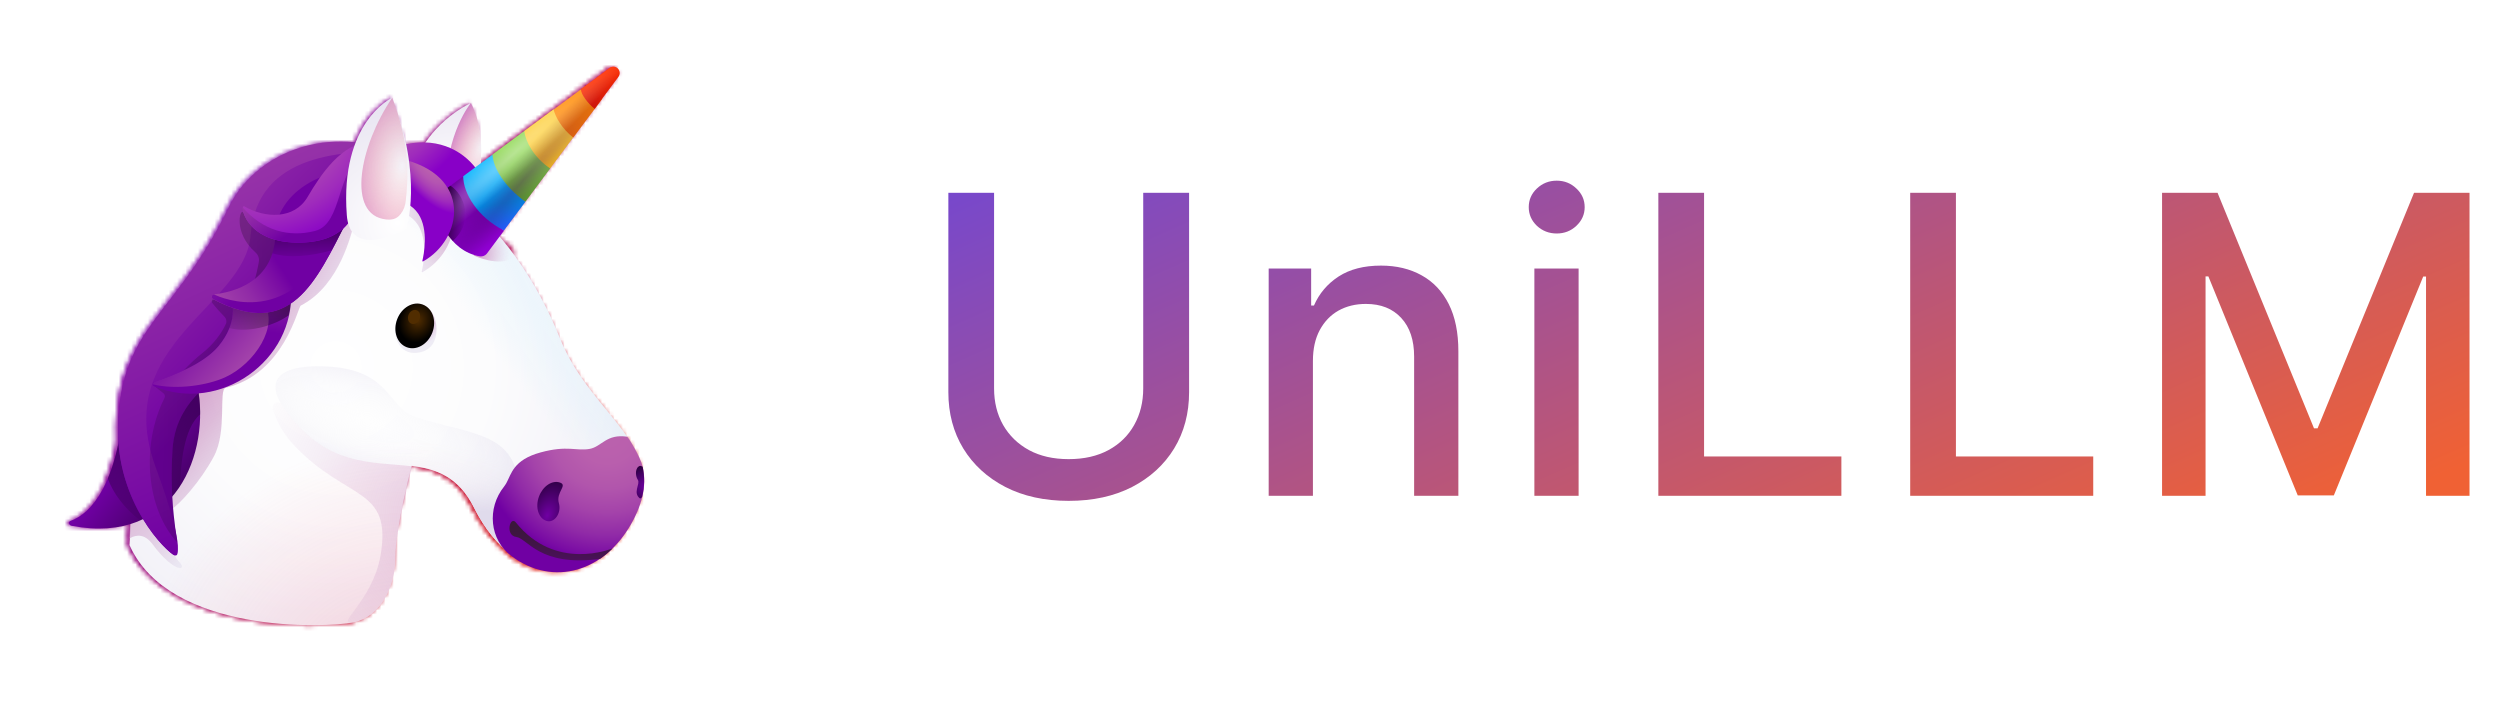 <svg width="600" height="169" viewBox="0 0 600 169" fill="none" xmlns="http://www.w3.org/2000/svg">
<path d="M274.373 46.273H285.382V94.106C285.382 99.197 284.186 103.706 281.795 107.636C279.404 111.543 276.042 114.62 271.71 116.869C267.377 119.095 262.299 120.207 256.475 120.207C250.675 120.207 245.609 119.095 241.277 116.869C236.944 114.62 233.582 111.543 231.191 107.636C228.8 103.706 227.605 99.197 227.605 94.106V46.273H238.578V93.219C238.578 96.51 239.3 99.433 240.744 101.99C242.212 104.547 244.283 106.559 246.958 108.027C249.634 109.471 252.806 110.193 256.475 110.193C260.169 110.193 263.353 109.471 266.028 108.027C268.727 106.559 270.787 104.547 272.207 101.99C273.651 99.433 274.373 96.51 274.373 93.219V46.273ZM315.101 86.614V119H304.483V64.454H314.675V73.332H315.349C316.604 70.444 318.569 68.124 321.244 66.372C323.943 64.62 327.34 63.744 331.436 63.744C335.153 63.744 338.408 64.526 341.202 66.088C343.995 67.627 346.161 69.923 347.7 72.977C349.239 76.031 350.008 79.807 350.008 84.305V119H339.391V85.584C339.391 81.63 338.361 78.541 336.301 76.315C334.241 74.066 331.412 72.942 327.814 72.942C325.352 72.942 323.162 73.474 321.244 74.54C319.35 75.605 317.847 77.168 316.734 79.227C315.645 81.263 315.101 83.725 315.101 86.614ZM368.249 119V64.454H378.866V119H368.249ZM373.611 56.038C371.764 56.038 370.178 55.423 368.852 54.192C367.55 52.937 366.899 51.446 366.899 49.717C366.899 47.965 367.55 46.474 368.852 45.243C370.178 43.988 371.764 43.361 373.611 43.361C375.457 43.361 377.032 43.988 378.334 45.243C379.659 46.474 380.322 47.965 380.322 49.717C380.322 51.446 379.659 52.937 378.334 54.192C377.032 55.423 375.457 56.038 373.611 56.038ZM398.003 119V46.273H408.976V109.554H441.931V119H398.003ZM458.448 119V46.273H469.421V109.554H502.376V119H458.448ZM518.894 46.273H532.211L555.364 102.807H556.216L579.37 46.273H592.686V119H582.246V66.372H581.571L560.122 118.893H551.458L530.009 66.337H529.334V119H518.894V46.273Z" fill="url(#paint0_linear_1_947)"/>
<g filter="url(#filter0_f_1_947)">
<mask id="mask0_1_947" style="mask-type:alpha" maskUnits="userSpaceOnUse" x="16" y="16" width="139" height="135">
<path d="M112.492 24.751C112.492 24.751 98.316 30.832 97.122 47.248C96.226 59.373 112.045 54.374 112.045 54.374C112.045 54.374 118.276 35.197 112.492 24.751Z" fill="url(#paint1_linear_1_947)"/>
<path d="M106.448 45.494C106.448 52.583 109.022 54.821 112.38 53.068C113.649 48.628 117.342 33.593 112.454 24.751C112.492 24.751 106.448 31.84 106.448 45.494Z" fill="url(#paint2_linear_1_947)"/>
<path d="M95.517 34.975C111.97 30.387 121.633 47.324 114.768 57.659C114.768 57.659 112.865 49.675 107.568 47.063C102.27 44.452 95.928 48.817 95.928 48.817L90.331 43.183L95.517 34.975Z" fill="url(#paint3_linear_1_947)"/>
<path d="M98.241 111.827C98.241 111.827 94.324 126.676 94.324 133.801C94.324 140.927 90.78 148.053 84.251 149.396C77.722 150.739 40.041 152.232 30.527 130.854L30.975 123.132L65.56 39.898C98.95 28.78 123.2 54.597 133.796 81.123C141.556 100.597 161.292 107.126 151.032 125.37C142.376 140.815 123.424 142.27 113.202 121.826C109.471 114.438 104.173 112.573 98.241 111.827Z" fill="url(#paint4_linear_1_947)"/>
<path opacity="0.75" d="M98.241 111.827C98.241 111.827 94.324 126.676 94.324 133.801C94.324 140.927 90.78 148.053 84.251 149.396C77.722 150.739 40.041 152.232 30.527 130.854L30.975 123.132L65.56 39.898C98.95 28.78 123.2 54.597 133.796 81.123C141.556 100.597 161.292 107.126 151.032 125.37C142.376 140.815 123.424 142.27 113.202 121.826C109.471 114.438 104.173 112.573 98.241 111.827Z" fill="url(#paint5_linear_1_947)"/>
<path opacity="0.75" d="M98.241 111.827C98.241 111.827 94.324 126.676 94.324 133.801C94.324 140.927 90.78 148.053 84.251 149.396C77.722 150.739 40.041 152.232 30.527 130.854L30.975 123.132L65.56 39.898C98.95 28.78 123.2 54.597 133.796 81.123C141.556 100.597 161.292 107.126 151.032 125.37C142.376 140.815 123.424 142.27 113.202 121.826C109.471 114.438 104.173 112.573 98.241 111.827Z" fill="url(#paint6_linear_1_947)"/>
<path d="M95.218 40.643C112.976 44.56 110.327 60.043 100.851 65.341C100.739 65.416 100.627 65.304 100.665 65.192C101 63.774 102.231 57.767 99.694 53.925C96.784 49.522 90.032 50.194 90.032 50.194L88.204 43.255L95.218 40.643Z" fill="url(#paint7_linear_1_947)"/>
<path d="M90.481 38.147L84.848 40.273C56.904 50.757 36.833 75.678 32.729 105.227C31.162 116.494 30.677 125.709 30.527 129.253C32.318 128.209 34.258 128.246 36.049 130.633C41.16 137.61 44.742 137.162 42.354 134.775C39.966 132.387 38.511 123.657 40.563 122.314C42.615 120.971 47.54 115.635 50.786 109.554C54.031 103.473 51.83 93.512 53.621 93.101C67.761 89.744 70.895 73.739 71.641 73.366C81.192 68.478 83.803 55.532 84.288 54.376L97.085 40.012C94.958 39.266 92.757 38.632 90.481 38.147Z" fill="url(#paint8_linear_1_947)"/>
<path d="M150.993 125.331C142.338 140.777 123.385 142.232 113.163 121.787C109.507 114.438 104.209 112.572 98.24 111.863V111.938C88.577 110.782 77.012 112.273 67.125 97.201C67.125 97.201 60.335 88.21 75.184 87.949C93.054 87.65 92.308 97.724 98.762 99.962C109.656 103.693 119.766 103.544 122.9 111.714C125.997 119.847 150.993 125.331 150.993 125.331Z" fill="url(#paint9_linear_1_947)"/>
<path d="M46.793 92.503C50.113 108.546 41.644 131.043 16.648 126.23C15.939 126.081 15.753 125.26 16.387 125.036C21.162 123.394 27.691 116.343 29.221 96.607C30.191 84.445 37.205 85.191 47.502 86.758C57.799 88.325 46.793 92.503 46.793 92.503Z" fill="url(#paint10_linear_1_947)"/>
<path d="M47.726 88.845L33.027 100.298L28.587 102.387C27.804 107.573 26.684 111.677 25.304 114.886C26.647 118.43 29.147 121.862 33.064 124.921C35.564 123.839 37.69 122.347 39.518 120.556C39.406 120.22 39.332 120.034 39.332 120.034L40.227 119.81C41.123 118.84 41.943 117.758 42.69 116.639C42.764 112.087 43.436 102.797 47.502 99.478C47.502 97.09 47.278 94.702 46.831 92.463C46.831 92.463 48.51 91.829 49.927 90.971C48.808 89.74 47.726 88.845 47.726 88.845Z" fill="url(#paint11_linear_1_947)"/>
<path d="M93.614 43.145C97.307 41.69 97.755 37.698 94.024 36.318C76.676 29.901 61.529 38.482 55.56 50.868C42.875 77.132 28.4 78.065 27.803 102.316C27.355 120.969 39.406 132.535 41.346 133.281C43.696 134.177 39.704 124.738 40.861 107.8C41.831 94.033 54.366 89.966 57.5 85.602C60.634 81.237 74.251 50.719 74.251 50.719L93.614 43.145Z" fill="url(#paint12_linear_1_947)"/>
<path d="M36.794 112.128C25.9 82.58 58.321 73.552 59.589 56.502C61.119 36.319 82.832 36.356 93.987 36.356C76.639 29.939 60.373 37.363 54.366 49.749C41.681 76.014 28.362 78.103 27.765 102.354C27.318 121.007 40.002 132.946 41.308 133.319C41.346 133.281 44.927 134.177 36.794 112.128Z" fill="url(#paint13_linear_1_947)"/>
<path d="M93.614 43.145C88.017 34.415 79.026 42.362 70.408 50.271C67.797 52.696 63.32 51.614 62.723 55.196C60.82 54.188 59.067 52.696 57.761 50.98C57.089 50.084 55.336 55.792 60.783 60.642C61.417 61.202 61.716 62.06 61.566 62.881C61.007 66.052 60.111 69.41 58.283 72.879C55.41 72.991 52.762 72.357 51.083 71.798C50.486 71.611 50.038 72.283 50.411 72.767C51.419 74.073 52.612 75.304 53.321 76.051C53.769 76.499 53.918 77.17 53.657 77.767C52.65 80.005 50.672 82.654 48.098 84.706C45.039 87.131 42.651 89.705 40.823 92.392C39.629 92.279 38.547 92.168 37.689 92.018C36.831 91.907 36.309 92.466 36.831 92.951C37.391 93.474 38.025 93.921 38.622 94.369C38.995 94.63 39.144 95.152 38.92 95.563C33.287 106.717 34.444 122.088 42.054 130.296C40.86 123.133 40.301 116.045 40.86 107.837C41.159 103.546 42.577 100.226 44.479 97.54C45.897 95.526 47.576 93.884 49.292 92.429C52.65 89.593 56.082 87.653 57.5 85.639C58.097 84.818 59.067 83.065 60.223 80.714C61.604 77.99 63.282 74.521 64.999 70.902C66.006 68.813 66.976 66.649 67.946 64.56C69.662 60.829 71.266 57.359 72.385 54.822C73.505 52.323 74.213 50.756 74.213 50.756L93.614 43.145Z" fill="url(#paint14_linear_1_947)"/>
<path d="M120.438 116.789C116.259 122.013 116.894 129.586 122.266 133.541C132.302 140.965 144.501 137.234 150.993 125.669C153.977 120.333 154.575 115.968 153.679 112.014C153.12 109.552 150.172 104.851 149.986 104.851C145.024 104.067 143.83 107.238 140.995 107.761C137.749 108.357 135.697 106.828 129.168 108.619C122.639 110.409 122.192 113.767 120.997 115.931C120.811 116.267 120.625 116.528 120.438 116.789Z" fill="url(#paint15_linear_1_947)"/>
<path d="M133.572 120.782C132.826 118.17 135.736 116.529 133.87 115.857C132.005 115.186 129.729 116.678 128.796 119.215C127.864 121.752 128.647 124.364 130.55 125.035C132.415 125.707 134.28 123.244 133.572 120.782Z" fill="url(#paint16_linear_1_947)"/>
<path d="M123.236 125.408C121.893 123.728 120.55 128.542 123.386 128.914C126.035 129.25 128.907 136.115 143.42 134.175C144.502 133.428 145.51 132.608 146.479 131.638C146.181 131.75 132.75 137.271 123.236 125.408Z" fill="url(#paint17_linear_1_947)"/>
<path opacity="0.5" d="M98.24 111.939C88.577 110.746 77.012 112.238 67.125 97.166C66.342 95.972 64.513 96.83 64.924 98.173C65.707 100.822 67.2 103.993 70.184 107.09C82.906 120.334 93.576 116.864 90.778 133.317C88.912 144.322 79.399 150.367 84.25 149.359C90.778 148.016 94.322 140.89 94.322 133.765C94.285 127.012 98.277 113.32 98.24 111.939Z" fill="url(#paint18_linear_1_947)"/>
<path d="M94.771 76.645C93.353 80.151 94.995 85.226 99.547 84.703C102.307 84.405 103.874 82.651 104.172 80.002C104.509 77.093 103.24 74.033 100.927 73.137C98.614 72.242 95.891 73.846 94.771 76.645Z" fill="url(#paint19_linear_1_947)"/>
<path d="M94.771 76.645C93.689 79.48 94.696 82.465 97.047 83.36C99.36 84.255 102.121 82.689 103.203 79.853C104.285 77.017 103.277 74.033 100.927 73.138C98.614 72.242 95.853 73.809 94.771 76.645Z" fill="url(#paint20_linear_1_947)"/>
<path d="M97.495 75.599C97.159 76.495 97.457 77.465 98.204 77.726C98.949 77.987 99.808 77.502 100.143 76.607C100.479 75.711 100.181 74.742 99.434 74.48C98.726 74.219 97.83 74.704 97.495 75.599Z" fill="url(#paint21_linear_1_947)"/>
<path d="M69.289 69.596C70.297 86.608 52.239 99.33 36.458 92.764C35.824 92.503 36.011 91.832 36.831 91.57C40.562 90.376 48.21 87.504 51.829 83.176C56.717 77.319 55.038 72.319 55.038 72.319L60.335 73.775L69.289 69.596Z" fill="url(#paint22_linear_1_947)"/>
<path d="M62.724 72.843C62.687 72.806 62.65 72.731 62.612 72.693L60.374 73.738L55.076 72.283C55.076 72.283 56.755 77.283 51.868 83.14C48.249 87.468 40.563 90.34 36.87 91.534C36.385 91.683 36.124 92.019 36.124 92.28C41.869 93.661 49.256 92.504 53.435 90.602C60.635 87.356 66.53 78.066 62.724 72.843Z" fill="url(#paint23_linear_1_947)"/>
<path d="M55.038 72.282C55.038 72.282 55.933 75.005 54.478 78.774C59.552 80.117 66.044 77.766 68.73 75.677C69.215 73.775 69.401 71.723 69.29 69.596L60.336 73.7L55.038 72.282Z" fill="url(#paint24_linear_1_947)"/>
<path d="M114.619 58.179L113.127 61.35C113.127 61.35 119.282 64.223 122.528 61.873C125.774 59.522 119.021 56.65 119.021 56.65L114.619 58.179Z" fill="url(#paint25_linear_1_947)"/>
<path d="M82.869 52.732C75.146 67.879 69.251 81.682 50.597 71.834C50.075 71.572 50.224 70.714 50.784 70.677C55.223 70.192 65.334 67.841 65.558 56.089C65.781 44.636 81.563 38.331 89.435 42.024C97.307 45.718 82.869 52.732 82.869 52.732Z" fill="url(#paint26_linear_1_947)"/>
<path d="M50.597 71.834C69.251 81.72 75.146 67.879 82.869 52.732C82.869 52.732 88.875 49.785 91.002 46.725C87.122 46.091 82.869 48.292 79.138 56.911C69.624 78.885 52.649 71.61 50.784 70.677C50.224 70.715 50.075 71.572 50.597 71.834Z" fill="url(#paint27_linear_1_947)"/>
<path d="M153.68 112.053C153.493 111.942 153.306 111.867 153.083 111.829C151.852 112.165 151.852 114.18 152.523 115.187C153.195 116.195 151.18 118.284 153.083 119.701C153.269 119.59 153.419 119.477 153.53 119.366C154.202 116.754 154.165 114.329 153.68 112.053Z" fill="url(#paint28_linear_1_947)"/>
<path d="M137.004 33.07L144.018 23.706C142.862 22.288 141.892 20.982 141.108 19.826L132.341 26.317L131.296 29.451L137.004 33.07Z" fill="url(#paint29_linear_1_947)"/>
<path d="M116.261 60.941L120.402 55.382C113.5 50.047 111.262 44.936 110.59 42.361L104.099 47.174C103.576 47.547 103.353 48.219 103.501 48.816C104.248 51.614 106.934 60.269 114.694 61.575C115.291 61.612 115.888 61.388 116.261 60.941Z" fill="url(#paint30_linear_1_947)"/>
<path d="M120.401 55.346L125.549 48.444C121.221 44.862 118.797 40.124 117.64 37.14L110.626 42.325C110.589 46.355 114.059 52.175 120.401 55.346Z" fill="url(#paint31_linear_1_947)"/>
<path d="M131.482 40.458L137.003 33.033C134.317 30.907 132.713 28.109 132.302 26.243L125.251 31.466L124.02 39.711L131.482 40.458Z" fill="url(#paint32_linear_1_947)"/>
<path d="M125.55 48.44L131.482 40.456C127.565 37.807 125.587 34.039 125.252 31.465L117.641 37.099C117.79 40.27 120.514 44.859 125.55 48.44Z" fill="url(#paint33_linear_1_947)"/>
<path d="M138.869 21.431C138.869 22.7 140.511 24.789 142.152 26.169L143.271 24.64L147.86 18.484C148.308 17.887 148.271 17.104 147.786 16.544C147.264 15.947 146.368 15.872 145.734 16.32L138.869 21.431Z" fill="url(#paint34_linear_1_947)"/>
<path opacity="0.48" d="M147.785 16.582C147.263 15.985 146.367 15.911 145.733 16.358L104.135 47.137C103.613 47.51 103.389 48.182 103.538 48.779C104.284 51.577 106.971 60.232 114.73 61.538C115.29 61.65 115.887 61.426 116.26 60.941L147.86 18.522C148.308 17.925 148.271 17.105 147.785 16.582Z" fill="url(#paint35_linear_1_947)"/>
<path opacity="0.75" d="M147.785 16.582C147.263 15.985 146.367 15.911 145.733 16.358L104.135 47.137C103.613 47.51 103.389 48.182 103.538 48.779C104.284 51.577 106.971 60.232 114.73 61.538C115.29 61.65 115.887 61.426 116.26 60.941L147.86 18.522C148.308 17.925 148.271 17.105 147.785 16.582Z" fill="url(#paint36_linear_1_947)"/>
<path d="M103.539 48.778C104.024 50.569 105.292 54.71 108.127 57.844C113.5 53.068 110.701 46.502 107.53 44.599L104.098 47.136C103.613 47.509 103.389 48.144 103.539 48.778Z" fill="url(#paint37_linear_1_947)"/>
<path d="M95.367 38.07C113.126 41.988 110.477 57.471 101.001 62.768C100.888 62.843 100.777 62.731 100.814 62.619C101.15 61.201 102.381 55.195 99.844 51.352C96.934 46.95 90.181 47.621 90.181 47.621L88.353 40.682L95.367 38.07Z" fill="url(#paint38_linear_1_947)"/>
<path d="M82.609 53.253C79.215 52.133 74.924 51.425 74.924 51.425L65.97 53.178C65.709 54.111 65.597 55.044 65.56 56.051C65.522 57.842 65.261 59.446 64.814 60.826C68.731 62.095 74.29 61.498 79.102 60.08C80.259 57.916 81.415 55.603 82.609 53.253Z" fill="url(#paint39_linear_1_947)"/>
<path d="M88.167 34.003C81.377 34.562 76.489 41.8 73.281 47.284C70.072 52.769 63.021 52.433 58.097 49.56C56.903 48.851 58.059 58.029 70.483 58.253C81.974 58.477 85.593 52.097 85.779 44.822C85.928 37.584 88.167 34.003 88.167 34.003Z" fill="url(#paint40_linear_1_947)"/>
<path d="M75.072 55.456C68.73 57.097 62.499 55.306 57.724 49.859C57.537 51.501 59.999 58.03 70.446 58.254C81.936 58.477 85.555 52.098 85.742 44.823C85.817 41.279 86.413 38.63 86.974 36.802C80.071 40.57 81.788 53.739 75.072 55.456Z" fill="url(#paint41_linear_1_947)"/>
<path d="M93.577 23.482C93.577 23.482 80.967 29.191 82.683 51.687C82.832 53.664 83.392 55.045 84.213 55.978C87.906 60.231 96.934 54.933 96.934 54.933C96.934 54.933 101.113 42.733 93.577 23.482Z" fill="url(#paint42_linear_1_947)"/>
<path d="M92.085 52.694C93.987 52.918 94.92 52.284 95.629 51.352C96.338 50.456 96.711 49.374 96.823 48.255C97.42 42.957 97.942 34.712 93.577 23.482C85.63 35.234 82.572 51.65 92.085 52.694Z" fill="url(#paint43_linear_1_947)"/>
</mask>
<g mask="url(#mask0_1_947)">
<rect x="8.8" y="9.386" width="155.078" height="147.324" fill="url(#paint44_linear_1_947)"/>
</g>
</g>
<path d="M113.046 24.719C113.046 24.719 98.869 30.8 97.676 47.216C96.78 59.341 112.599 54.342 112.599 54.342C112.599 54.342 118.829 35.165 113.046 24.719Z" fill="url(#paint45_radial_1_947)"/>
<path d="M107.002 45.462C107.002 52.551 109.576 54.789 112.934 53.036C114.202 48.596 117.896 33.561 113.008 24.719C113.046 24.719 107.002 31.808 107.002 45.462Z" fill="url(#paint46_radial_1_947)"/>
<path d="M96.071 34.943C112.524 30.354 122.187 47.292 115.322 57.626C115.322 57.626 113.419 49.642 108.121 47.031C102.824 44.419 96.482 48.784 96.482 48.784L90.885 43.151L96.071 34.943Z" fill="url(#paint47_radial_1_947)"/>
<path d="M98.795 111.795C98.795 111.795 94.878 126.643 94.878 133.769C94.878 140.895 91.334 148.021 84.805 149.364C78.276 150.707 40.595 152.199 31.081 130.822L31.529 123.099L66.114 39.865C99.504 28.747 123.754 54.565 134.35 81.091C142.109 100.565 161.846 107.094 151.586 125.337C142.93 140.783 123.978 142.238 113.756 121.794C110.025 114.406 104.727 112.541 98.795 111.795Z" fill="url(#paint48_radial_1_947)"/>
<path opacity="0.75" d="M98.795 111.795C98.795 111.795 94.878 126.643 94.878 133.769C94.878 140.895 91.334 148.021 84.805 149.364C78.276 150.707 40.595 152.199 31.081 130.822L31.529 123.099L66.114 39.865C99.504 28.747 123.754 54.565 134.35 81.091C142.109 100.565 161.846 107.094 151.586 125.337C142.93 140.783 123.978 142.238 113.756 121.794C110.025 114.406 104.727 112.541 98.795 111.795Z" fill="url(#paint49_radial_1_947)"/>
<path opacity="0.75" d="M98.795 111.795C98.795 111.795 94.878 126.643 94.878 133.769C94.878 140.895 91.334 148.021 84.805 149.364C78.276 150.707 40.595 152.199 31.081 130.822L31.529 123.099L66.114 39.865C99.504 28.747 123.754 54.565 134.35 81.091C142.109 100.565 161.846 107.094 151.586 125.337C142.93 140.783 123.978 142.238 113.756 121.794C110.025 114.406 104.727 112.541 98.795 111.795Z" fill="url(#paint50_radial_1_947)"/>
<path d="M95.771 40.611C113.53 44.528 110.881 60.011 101.404 65.309C101.293 65.383 101.181 65.271 101.218 65.159C101.554 63.742 102.785 57.735 100.248 53.892C97.338 49.49 90.585 50.162 90.585 50.162L88.757 43.222L95.771 40.611Z" fill="url(#paint51_radial_1_947)"/>
<path d="M91.035 38.115L85.401 40.241C57.458 50.725 37.386 75.646 33.282 105.195C31.715 116.461 31.23 125.676 31.081 129.221C32.872 128.176 34.812 128.213 36.603 130.601C41.714 137.578 45.296 137.13 42.908 134.742C40.52 132.355 39.065 123.624 41.117 122.281C43.169 120.938 48.094 115.603 51.34 109.522C54.585 103.441 52.384 93.48 54.175 93.069C68.315 89.711 71.448 73.707 72.195 73.334C81.745 68.446 84.357 55.5 84.842 54.344L97.639 39.98C95.512 39.234 93.311 38.6 91.035 38.115Z" fill="url(#paint52_radial_1_947)"/>
<path d="M151.547 125.299C142.892 140.744 123.939 142.2 113.717 121.755C110.06 114.406 104.763 112.54 98.794 111.831V111.906C89.131 110.749 77.566 112.241 67.679 97.169C67.679 97.169 60.889 88.178 75.737 87.917C93.608 87.618 92.861 97.692 99.316 99.93C110.21 103.66 120.32 103.511 123.454 111.682C126.55 119.815 151.547 125.299 151.547 125.299Z" fill="url(#paint53_radial_1_947)"/>
<path d="M47.347 92.471C50.667 108.514 42.198 131.01 17.202 126.197C16.493 126.048 16.306 125.228 16.941 125.004C21.716 123.362 28.245 116.311 29.775 96.575C30.745 84.412 37.758 85.159 48.056 86.726C58.352 88.293 47.347 92.471 47.347 92.471Z" fill="url(#paint54_linear_1_947)"/>
<path d="M48.28 88.812L33.581 100.266L29.141 102.355C28.357 107.541 27.238 111.644 25.858 114.853C27.201 118.397 29.701 121.83 33.618 124.889C36.117 123.807 38.244 122.315 40.072 120.524C39.96 120.188 39.886 120.001 39.886 120.001L40.781 119.778C41.676 118.808 42.497 117.726 43.243 116.606C43.318 112.055 43.989 102.765 48.056 99.445C48.056 97.058 47.832 94.669 47.384 92.431C47.384 92.431 49.063 91.797 50.481 90.939C49.362 89.707 48.28 88.812 48.28 88.812Z" fill="url(#paint55_linear_1_947)"/>
<path d="M94.168 43.113C97.861 41.658 98.309 37.666 94.578 36.286C77.23 29.869 62.083 38.449 56.114 50.836C43.429 77.1 28.953 78.033 28.357 102.283C27.909 120.937 39.959 132.502 41.899 133.249C44.25 134.144 40.258 124.706 41.414 107.768C42.384 94.001 54.92 89.934 58.054 85.569C61.188 81.204 74.805 50.686 74.805 50.686L94.168 43.113Z" fill="url(#paint56_linear_1_947)"/>
<path d="M37.348 112.096C26.454 82.548 58.874 73.52 60.143 56.47C61.673 36.286 83.386 36.324 94.541 36.324C77.193 29.907 60.926 37.331 54.92 49.717C42.235 75.982 28.916 78.071 28.319 102.321C27.872 120.975 40.556 132.914 41.862 133.287C41.899 133.249 45.481 134.145 37.348 112.096Z" fill="url(#paint57_linear_1_947)"/>
<path d="M94.168 43.113C88.571 34.383 79.58 42.329 70.962 50.239C68.351 52.664 63.874 51.582 63.277 55.163C61.374 54.156 59.62 52.664 58.315 50.947C57.643 50.052 55.89 55.76 61.337 60.61C61.971 61.17 62.269 62.028 62.12 62.849C61.561 66.02 60.665 69.377 58.837 72.847C55.964 72.959 53.316 72.325 51.637 71.765C51.04 71.579 50.592 72.251 50.965 72.735C51.972 74.041 53.166 75.272 53.875 76.018C54.323 76.466 54.472 77.137 54.211 77.735C53.204 79.973 51.226 82.622 48.652 84.674C45.593 87.099 43.205 89.673 41.377 92.359C40.183 92.247 39.101 92.135 38.243 91.986C37.385 91.874 36.863 92.434 37.385 92.919C37.945 93.441 38.579 93.888 39.176 94.336C39.549 94.598 39.698 95.12 39.474 95.531C33.841 106.685 34.997 122.056 42.608 130.264C41.414 123.101 40.855 116.012 41.414 107.805C41.713 103.514 43.13 100.194 45.033 97.507C46.451 95.493 48.13 93.851 49.846 92.397C53.204 89.561 56.636 87.621 58.054 85.607C58.651 84.786 59.62 83.032 60.777 80.682C62.157 77.958 63.836 74.489 65.552 70.87C66.56 68.781 67.53 66.617 68.5 64.528C70.216 60.797 71.82 57.327 72.939 54.79C74.059 52.291 74.767 50.724 74.767 50.724L94.168 43.113Z" fill="url(#paint58_linear_1_947)"/>
<path d="M120.992 116.757C116.813 121.98 117.448 129.554 122.82 133.508C132.856 140.932 145.055 137.202 151.547 125.637C154.531 120.301 155.129 115.936 154.233 111.981C153.673 109.519 150.726 104.819 150.54 104.819C145.578 104.035 144.384 107.206 141.549 107.728C138.302 108.325 136.251 106.795 129.722 108.586C123.193 110.377 122.745 113.735 121.551 115.899C121.365 116.235 121.179 116.496 120.992 116.757Z" fill="url(#paint59_radial_1_947)"/>
<path d="M134.126 120.75C133.38 118.138 136.29 116.497 134.424 115.825C132.559 115.154 130.283 116.646 129.35 119.183C128.418 121.72 129.201 124.331 131.104 125.003C132.969 125.674 134.834 123.212 134.126 120.75Z" fill="url(#paint60_radial_1_947)"/>
<path d="M123.79 125.375C122.447 123.696 121.104 128.509 123.94 128.882C126.588 129.218 129.461 136.083 143.974 134.142C145.056 133.396 146.063 132.575 147.033 131.605C146.735 131.718 133.304 137.239 123.79 125.375Z" fill="url(#paint61_linear_1_947)"/>
<path opacity="0.5" d="M98.793 111.907C89.131 110.713 77.566 112.206 67.679 97.133C66.895 95.939 65.067 96.798 65.478 98.141C66.261 100.79 67.754 103.961 70.738 107.057C83.46 120.302 94.13 116.832 91.332 133.284C89.466 144.29 79.953 150.335 84.803 149.327C91.332 147.984 94.876 140.858 94.876 133.732C94.839 126.98 98.831 113.288 98.793 111.907Z" fill="url(#paint62_radial_1_947)"/>
<path d="M95.325 76.612C93.907 80.119 95.549 85.193 100.101 84.671C102.861 84.373 104.428 82.619 104.726 79.97C105.063 77.06 103.794 74.001 101.481 73.105C99.168 72.21 96.445 73.814 95.325 76.612Z" fill="url(#paint63_radial_1_947)"/>
<path d="M95.325 76.612C94.243 79.448 95.25 82.432 97.601 83.328C99.914 84.223 102.675 82.656 103.757 79.821C104.839 76.985 103.831 74.001 101.481 73.106C99.168 72.21 96.407 73.777 95.325 76.612Z" fill="url(#paint64_radial_1_947)"/>
<path d="M98.049 75.567C97.712 76.462 98.011 77.433 98.758 77.694C99.503 77.955 100.362 77.47 100.697 76.575C101.033 75.679 100.735 74.709 99.988 74.448C99.28 74.187 98.384 74.671 98.049 75.567Z" fill="url(#paint65_linear_1_947)"/>
<path d="M69.843 69.564C70.85 86.576 52.793 99.298 37.012 92.732C36.378 92.47 36.565 91.799 37.385 91.538C41.116 90.344 48.764 87.471 52.383 83.144C57.27 77.286 55.592 72.287 55.592 72.287L60.889 73.742L69.843 69.564Z" fill="url(#paint66_linear_1_947)"/>
<path d="M63.278 72.811C63.241 72.773 63.204 72.699 63.166 72.661L60.928 73.706L55.63 72.251C55.63 72.251 57.309 77.25 52.422 83.107C48.803 87.435 41.117 90.308 37.424 91.502C36.939 91.651 36.678 91.987 36.678 92.248C42.423 93.629 49.81 92.472 53.989 90.569C61.189 87.324 67.084 78.034 63.278 72.811Z" fill="url(#paint67_linear_1_947)"/>
<path d="M55.592 72.25C55.592 72.25 56.487 74.973 55.032 78.742C60.106 80.085 66.598 77.734 69.284 75.645C69.769 73.742 69.955 71.69 69.844 69.564L60.889 73.667L55.592 72.25Z" fill="url(#paint68_linear_1_947)"/>
<path d="M115.173 58.147L113.681 61.318C113.681 61.318 119.836 64.191 123.082 61.84C126.328 59.49 119.575 56.617 119.575 56.617L115.173 58.147Z" fill="url(#paint69_radial_1_947)"/>
<path d="M83.423 52.7C75.7 67.847 69.805 81.65 51.151 71.801C50.629 71.54 50.778 70.682 51.337 70.644C55.777 70.159 65.888 67.809 66.111 56.057C66.335 44.604 82.117 38.299 89.989 41.992C97.861 45.686 83.423 52.7 83.423 52.7Z" fill="url(#paint70_linear_1_947)"/>
<path d="M51.151 71.801C69.805 81.688 75.7 67.847 83.423 52.7C83.423 52.7 89.429 49.752 91.556 46.693C87.675 46.059 83.423 48.26 79.691 56.878C70.178 78.853 53.203 71.577 51.337 70.645C50.778 70.682 50.629 71.54 51.151 71.801Z" fill="url(#paint71_linear_1_947)"/>
<path d="M154.234 112.021C154.047 111.91 153.86 111.834 153.637 111.797C152.405 112.133 152.405 114.148 153.077 115.155C153.748 116.162 151.734 118.252 153.637 119.669C153.823 119.557 153.972 119.445 154.084 119.334C154.756 116.722 154.719 114.297 154.234 112.021Z" fill="url(#paint72_radial_1_947)"/>
<path d="M137.558 33.038L144.572 23.674C143.416 22.256 142.446 20.95 141.662 19.794L132.895 26.285L131.85 29.419L137.558 33.038Z" fill="url(#paint73_linear_1_947)"/>
<path d="M116.815 60.908L120.956 55.35C114.054 50.015 111.815 44.903 111.144 42.329L104.653 47.142C104.13 47.515 103.906 48.187 104.055 48.783C104.801 51.581 107.487 60.237 115.248 61.543C115.844 61.58 116.442 61.356 116.815 60.908Z" fill="url(#paint74_linear_1_947)"/>
<path d="M120.955 55.313L126.103 48.412C121.775 44.83 119.35 40.092 118.194 37.107L111.18 42.293C111.143 46.322 114.612 52.142 120.955 55.313Z" fill="url(#paint75_linear_1_947)"/>
<path d="M132.035 40.425L137.557 33.001C134.871 30.874 133.267 28.076 132.856 26.211L125.805 31.434L124.573 39.679L132.035 40.425Z" fill="url(#paint76_linear_1_947)"/>
<path d="M126.104 48.408L132.036 40.424C128.119 37.775 126.141 34.007 125.806 31.433L118.195 37.066C118.344 40.237 121.068 44.826 126.104 48.408Z" fill="url(#paint77_linear_1_947)"/>
<path d="M139.423 21.399C139.423 22.668 141.065 24.757 142.706 26.137L143.825 24.608L148.414 18.452C148.862 17.855 148.825 17.071 148.34 16.512C147.818 15.915 146.922 15.84 146.288 16.288L139.423 21.399Z" fill="url(#paint78_linear_1_947)"/>
<path opacity="0.48" d="M148.339 16.55C147.817 15.953 146.921 15.878 146.287 16.326L104.689 47.105C104.167 47.478 103.943 48.15 104.092 48.747C104.838 51.545 107.525 60.2 115.284 61.506C115.844 61.618 116.441 61.394 116.814 60.909L148.414 18.49C148.862 17.893 148.824 17.072 148.339 16.55Z" fill="url(#paint79_radial_1_947)"/>
<path opacity="0.75" d="M148.339 16.55C147.817 15.953 146.921 15.878 146.287 16.326L104.689 47.105C104.167 47.478 103.943 48.15 104.092 48.747C104.838 51.545 107.525 60.2 115.284 61.506C115.844 61.618 116.441 61.394 116.814 60.909L148.414 18.49C148.862 17.893 148.824 17.072 148.339 16.55Z" fill="url(#paint80_radial_1_947)"/>
<path d="M104.092 48.745C104.577 50.536 105.846 54.678 108.681 57.811C114.053 53.036 111.255 46.47 108.084 44.567L104.652 47.104C104.167 47.477 103.943 48.111 104.092 48.745Z" fill="url(#paint81_linear_1_947)"/>
<path d="M95.921 38.038C113.679 41.956 111.031 57.438 101.555 62.736C101.442 62.811 101.331 62.699 101.368 62.587C101.703 61.169 102.935 55.163 100.398 51.32C97.488 46.917 90.735 47.589 90.735 47.589L88.907 40.65L95.921 38.038Z" fill="url(#paint82_radial_1_947)"/>
<path d="M83.163 53.221C79.768 52.101 75.478 51.392 75.478 51.392L66.524 53.146C66.263 54.079 66.151 55.011 66.114 56.019C66.076 57.809 65.815 59.414 65.367 60.794C69.285 62.062 74.844 61.465 79.656 60.048C80.813 57.884 81.969 55.571 83.163 53.221Z" fill="url(#paint83_linear_1_947)"/>
<path d="M88.721 33.97C81.931 34.53 77.043 41.768 73.835 47.252C70.626 52.736 63.575 52.401 58.65 49.528C57.456 48.819 58.613 57.997 71.037 58.221C82.528 58.444 86.147 52.065 86.332 44.79C86.482 37.552 88.721 33.97 88.721 33.97Z" fill="url(#paint84_radial_1_947)"/>
<path d="M75.626 55.423C69.283 57.065 63.053 55.274 58.278 49.827C58.091 51.469 60.553 57.998 71 58.221C82.49 58.445 86.109 52.066 86.296 44.791C86.37 41.246 86.967 38.597 87.527 36.769C80.625 40.538 82.341 53.707 75.626 55.423Z" fill="url(#paint85_linear_1_947)"/>
<path d="M94.131 23.45C94.131 23.45 81.521 29.158 83.237 51.655C83.386 53.632 83.945 55.013 84.767 55.945C88.46 60.199 97.488 54.901 97.488 54.901C97.488 54.901 101.667 42.701 94.131 23.45Z" fill="url(#paint86_radial_1_947)"/>
<path d="M92.639 52.662C94.541 52.886 95.474 52.252 96.183 51.319C96.892 50.424 97.265 49.342 97.377 48.223C97.974 42.925 98.496 34.68 94.131 23.45C86.184 35.202 83.126 51.618 92.639 52.662Z" fill="url(#paint87_radial_1_947)"/>
<defs>
<filter id="filter0_f_1_947" x="0" y="0.032" width="170.061" height="166.039" filterUnits="userSpaceOnUse" color-interpolation-filters="sRGB">
<feFlood flood-opacity="0" result="BackgroundImageFix"/>
<feBlend mode="normal" in="SourceGraphic" in2="BackgroundImageFix" result="shape"/>
<feGaussianBlur stdDeviation="8" result="effect1_foregroundBlur_1_947"/>
</filter>
<linearGradient id="paint0_linear_1_947" x1="-100.167" y1="83.5" x2="22.599" y2="362.254" gradientUnits="userSpaceOnUse">
<stop offset="0.298" stop-color="#7347D1"/>
<stop offset="1" stop-color="#F06134"/>
</linearGradient>
<linearGradient id="paint1_linear_1_947" x1="97.085" y1="23.037" x2="122.98" y2="33.632" gradientUnits="userSpaceOnUse">
<stop stop-color="#5200FF"/>
<stop offset="1" stop-color="#FF3D00"/>
</linearGradient>
<linearGradient id="paint2_linear_1_947" x1="106.448" y1="23.135" x2="120.19" y2="25.962" gradientUnits="userSpaceOnUse">
<stop stop-color="#5200FF"/>
<stop offset="1" stop-color="#FF3D00"/>
</linearGradient>
<linearGradient id="paint3_linear_1_947" x1="90.331" y1="32.891" x2="117.901" y2="54.893" gradientUnits="userSpaceOnUse">
<stop stop-color="#5200FF"/>
<stop offset="1" stop-color="#FF3D00"/>
</linearGradient>
<linearGradient id="paint4_linear_1_947" x1="30.527" y1="30.936" x2="161.908" y2="131.78" gradientUnits="userSpaceOnUse">
<stop stop-color="#5200FF"/>
<stop offset="1" stop-color="#FF3D00"/>
</linearGradient>
<linearGradient id="paint5_linear_1_947" x1="30.527" y1="30.936" x2="161.908" y2="131.78" gradientUnits="userSpaceOnUse">
<stop stop-color="#5200FF"/>
<stop offset="1" stop-color="#FF3D00"/>
</linearGradient>
<linearGradient id="paint6_linear_1_947" x1="30.527" y1="30.936" x2="161.908" y2="131.78" gradientUnits="userSpaceOnUse">
<stop stop-color="#5200FF"/>
<stop offset="1" stop-color="#FF3D00"/>
</linearGradient>
<linearGradient id="paint7_linear_1_947" x1="88.204" y1="39.26" x2="113.843" y2="53.871" gradientUnits="userSpaceOnUse">
<stop stop-color="#5200FF"/>
<stop offset="1" stop-color="#FF3D00"/>
</linearGradient>
<linearGradient id="paint8_linear_1_947" x1="30.527" y1="32.653" x2="122.367" y2="76.332" gradientUnits="userSpaceOnUse">
<stop stop-color="#5200FF"/>
<stop offset="1" stop-color="#FF3D00"/>
</linearGradient>
<linearGradient id="paint9_linear_1_947" x1="65.576" y1="85.196" x2="123.586" y2="156.039" gradientUnits="userSpaceOnUse">
<stop stop-color="#5200FF"/>
<stop offset="1" stop-color="#FF3D00"/>
</linearGradient>
<linearGradient id="paint10_linear_1_947" x1="16" y1="83.602" x2="60.09" y2="110.7" gradientUnits="userSpaceOnUse">
<stop stop-color="#5200FF"/>
<stop offset="1" stop-color="#FF3D00"/>
</linearGradient>
<linearGradient id="paint11_linear_1_947" x1="25.304" y1="86.826" x2="59.191" y2="103.058" gradientUnits="userSpaceOnUse">
<stop stop-color="#5200FF"/>
<stop offset="1" stop-color="#FF3D00"/>
</linearGradient>
<linearGradient id="paint12_linear_1_947" x1="27.791" y1="28.583" x2="121.924" y2="74.413" gradientUnits="userSpaceOnUse">
<stop stop-color="#5200FF"/>
<stop offset="1" stop-color="#FF3D00"/>
</linearGradient>
<linearGradient id="paint13_linear_1_947" x1="27.754" y1="28.443" x2="119.684" y2="71.467" gradientUnits="userSpaceOnUse">
<stop stop-color="#5200FF"/>
<stop offset="1" stop-color="#FF3D00"/>
</linearGradient>
<linearGradient id="paint14_linear_1_947" x1="35.391" y1="34.247" x2="117.362" y2="71.071" gradientUnits="userSpaceOnUse">
<stop stop-color="#5200FF"/>
<stop offset="1" stop-color="#FF3D00"/>
</linearGradient>
<linearGradient id="paint15_linear_1_947" x1="117.711" y1="102.9" x2="155.902" y2="132.738" gradientUnits="userSpaceOnUse">
<stop stop-color="#5200FF"/>
<stop offset="1" stop-color="#FF3D00"/>
</linearGradient>
<linearGradient id="paint16_linear_1_947" x1="128.403" y1="115.168" x2="136.969" y2="119.05" gradientUnits="userSpaceOnUse">
<stop stop-color="#5200FF"/>
<stop offset="1" stop-color="#FF3D00"/>
</linearGradient>
<linearGradient id="paint17_linear_1_947" x1="121.714" y1="124.524" x2="131.3" y2="142.125" gradientUnits="userSpaceOnUse">
<stop stop-color="#5200FF"/>
<stop offset="1" stop-color="#FF3D00"/>
</linearGradient>
<linearGradient id="paint18_linear_1_947" x1="64.865" y1="93.64" x2="112.07" y2="114.553" gradientUnits="userSpaceOnUse">
<stop stop-color="#5200FF"/>
<stop offset="1" stop-color="#FF3D00"/>
</linearGradient>
<linearGradient id="paint19_linear_1_947" x1="94.276" y1="72.226" x2="106.773" y2="79.588" gradientUnits="userSpaceOnUse">
<stop stop-color="#5200FF"/>
<stop offset="1" stop-color="#FF3D00"/>
</linearGradient>
<linearGradient id="paint20_linear_1_947" x1="94.337" y1="72.286" x2="105.82" y2="79.274" gradientUnits="userSpaceOnUse">
<stop stop-color="#5200FF"/>
<stop offset="1" stop-color="#FF3D00"/>
</linearGradient>
<linearGradient id="paint21_linear_1_947" x1="97.358" y1="74.22" x2="100.976" y2="76.412" gradientUnits="userSpaceOnUse">
<stop stop-color="#5200FF"/>
<stop offset="1" stop-color="#FF3D00"/>
</linearGradient>
<linearGradient id="paint22_linear_1_947" x1="36.079" y1="68.201" x2="66.062" y2="96.27" gradientUnits="userSpaceOnUse">
<stop stop-color="#5200FF"/>
<stop offset="1" stop-color="#FF3D00"/>
</linearGradient>
<linearGradient id="paint23_linear_1_947" x1="36.124" y1="71.131" x2="60.922" y2="94.609" gradientUnits="userSpaceOnUse">
<stop stop-color="#5200FF"/>
<stop offset="1" stop-color="#FF3D00"/>
</linearGradient>
<linearGradient id="paint24_linear_1_947" x1="54.478" y1="69.06" x2="65.976" y2="81.572" gradientUnits="userSpaceOnUse">
<stop stop-color="#5200FF"/>
<stop offset="1" stop-color="#FF3D00"/>
</linearGradient>
<linearGradient id="paint25_linear_1_947" x1="113.127" y1="56.306" x2="120.443" y2="64.895" gradientUnits="userSpaceOnUse">
<stop stop-color="#5200FF"/>
<stop offset="1" stop-color="#FF3D00"/>
</linearGradient>
<linearGradient id="paint26_linear_1_947" x1="50.275" y1="39.056" x2="90.956" y2="73.728" gradientUnits="userSpaceOnUse">
<stop stop-color="#5200FF"/>
<stop offset="1" stop-color="#FF3D00"/>
</linearGradient>
<linearGradient id="paint27_linear_1_947" x1="50.275" y1="45.027" x2="84.679" y2="79.482" gradientUnits="userSpaceOnUse">
<stop stop-color="#5200FF"/>
<stop offset="1" stop-color="#FF3D00"/>
</linearGradient>
<linearGradient id="paint28_linear_1_947" x1="152.074" y1="111.389" x2="155.301" y2="111.955" gradientUnits="userSpaceOnUse">
<stop stop-color="#5200FF"/>
<stop offset="1" stop-color="#FF3D00"/>
</linearGradient>
<linearGradient id="paint29_linear_1_947" x1="131.296" y1="19.085" x2="146.096" y2="29.062" gradientUnits="userSpaceOnUse">
<stop stop-color="#5200FF"/>
<stop offset="1" stop-color="#FF3D00"/>
</linearGradient>
<linearGradient id="paint30_linear_1_947" x1="103.456" y1="41.286" x2="124.189" y2="54.116" gradientUnits="userSpaceOnUse">
<stop stop-color="#5200FF"/>
<stop offset="1" stop-color="#FF3D00"/>
</linearGradient>
<linearGradient id="paint31_linear_1_947" x1="110.626" y1="36.121" x2="129.598" y2="47.035" gradientUnits="userSpaceOnUse">
<stop stop-color="#5200FF"/>
<stop offset="1" stop-color="#FF3D00"/>
</linearGradient>
<linearGradient id="paint32_linear_1_947" x1="124.02" y1="25.448" x2="139.589" y2="35.429" gradientUnits="userSpaceOnUse">
<stop stop-color="#5200FF"/>
<stop offset="1" stop-color="#FF3D00"/>
</linearGradient>
<linearGradient id="paint33_linear_1_947" x1="117.641" y1="30.515" x2="135.283" y2="40.611" gradientUnits="userSpaceOnUse">
<stop stop-color="#5200FF"/>
<stop offset="1" stop-color="#FF3D00"/>
</linearGradient>
<linearGradient id="paint34_linear_1_947" x1="138.869" y1="15.465" x2="149.996" y2="22.633" gradientUnits="userSpaceOnUse">
<stop stop-color="#5200FF"/>
<stop offset="1" stop-color="#FF3D00"/>
</linearGradient>
<linearGradient id="paint35_linear_1_947" x1="103.493" y1="13.525" x2="154.745" y2="48.85" gradientUnits="userSpaceOnUse">
<stop stop-color="#5200FF"/>
<stop offset="1" stop-color="#FF3D00"/>
</linearGradient>
<linearGradient id="paint36_linear_1_947" x1="103.493" y1="13.525" x2="154.745" y2="48.85" gradientUnits="userSpaceOnUse">
<stop stop-color="#5200FF"/>
<stop offset="1" stop-color="#FF3D00"/>
</linearGradient>
<linearGradient id="paint37_linear_1_947" x1="103.493" y1="43.858" x2="114.62" y2="48.374" gradientUnits="userSpaceOnUse">
<stop stop-color="#5200FF"/>
<stop offset="1" stop-color="#FF3D00"/>
</linearGradient>
<linearGradient id="paint38_linear_1_947" x1="88.353" y1="36.687" x2="113.993" y2="51.299" gradientUnits="userSpaceOnUse">
<stop stop-color="#5200FF"/>
<stop offset="1" stop-color="#FF3D00"/>
</linearGradient>
<linearGradient id="paint39_linear_1_947" x1="64.814" y1="50.86" x2="76.715" y2="65.581" gradientUnits="userSpaceOnUse">
<stop stop-color="#5200FF"/>
<stop offset="1" stop-color="#FF3D00"/>
</linearGradient>
<linearGradient id="paint40_linear_1_947" x1="57.732" y1="32.646" x2="86.736" y2="58.187" gradientUnits="userSpaceOnUse">
<stop stop-color="#5200FF"/>
<stop offset="1" stop-color="#FF3D00"/>
</linearGradient>
<linearGradient id="paint41_linear_1_947" x1="57.714" y1="35.601" x2="83.556" y2="60.331" gradientUnits="userSpaceOnUse">
<stop stop-color="#5200FF"/>
<stop offset="1" stop-color="#FF3D00"/>
</linearGradient>
<linearGradient id="paint42_linear_1_947" x1="82.523" y1="21.572" x2="106.416" y2="29.216" gradientUnits="userSpaceOnUse">
<stop stop-color="#5200FF"/>
<stop offset="1" stop-color="#FF3D00"/>
</linearGradient>
<linearGradient id="paint43_linear_1_947" x1="86.174" y1="21.846" x2="103.633" y2="26.47" gradientUnits="userSpaceOnUse">
<stop stop-color="#5200FF"/>
<stop offset="1" stop-color="#FF3D00"/>
</linearGradient>
<linearGradient id="paint44_linear_1_947" x1="8.8" y1="1.144" x2="178.551" y2="126.546" gradientUnits="userSpaceOnUse">
<stop stop-color="#5200FF"/>
<stop offset="1" stop-color="#FF3D00"/>
</linearGradient>
<radialGradient id="paint45_radial_1_947" cx="0" cy="0" r="1" gradientUnits="userSpaceOnUse" gradientTransform="translate(108.46 43.507) scale(28.815 28.815)">
<stop stop-color="white"/>
<stop offset="1" stop-color="#E0DBEC"/>
</radialGradient>
<radialGradient id="paint46_radial_1_947" cx="0" cy="0" r="1" gradientUnits="userSpaceOnUse" gradientTransform="translate(115.775 35.073) rotate(110.555) scale(30.424 14.378)">
<stop stop-color="#FC5B54" stop-opacity="0"/>
<stop offset="0.12" stop-color="#EB4E65" stop-opacity="0.12"/>
<stop offset="0.527" stop-color="#B6249A" stop-opacity="0.527"/>
<stop offset="0.833" stop-color="#950ABB" stop-opacity="0.833"/>
<stop offset="1" stop-color="#8800C7"/>
</radialGradient>
<radialGradient id="paint47_radial_1_947" cx="0" cy="0" r="1" gradientUnits="userSpaceOnUse" gradientTransform="translate(86.321 18.384) scale(29.107 29.107)">
<stop stop-color="#BB62AD"/>
<stop offset="0.237" stop-color="#B95FAE"/>
<stop offset="0.432" stop-color="#B455B1"/>
<stop offset="0.611" stop-color="#AB43B5"/>
<stop offset="0.782" stop-color="#9F2BBC"/>
<stop offset="0.944" stop-color="#8E0CC4"/>
<stop offset="1" stop-color="#8800C7"/>
</radialGradient>
<radialGradient id="paint48_radial_1_947" cx="0" cy="0" r="1" gradientUnits="userSpaceOnUse" gradientTransform="translate(80.658 87.994) rotate(52.014) scale(102.289 101.313)">
<stop stop-color="white"/>
<stop offset="0.362" stop-color="#FCFCFD"/>
<stop offset="0.659" stop-color="#F3F2F8"/>
<stop offset="0.932" stop-color="#E5E1EF"/>
<stop offset="1" stop-color="#E0DBEC"/>
</radialGradient>
<radialGradient id="paint49_radial_1_947" cx="0" cy="0" r="1" gradientUnits="userSpaceOnUse" gradientTransform="translate(142.46 82.259) rotate(52.014) scale(102.383 20.314)">
<stop stop-color="#D1F2FF" stop-opacity="0.4"/>
<stop offset="0.474" stop-color="#BFEDFF" stop-opacity="0.21"/>
<stop offset="1" stop-color="#B0E9FF" stop-opacity="0"/>
</radialGradient>
<radialGradient id="paint50_radial_1_947" cx="0" cy="0" r="1" gradientUnits="userSpaceOnUse" gradientTransform="translate(96.763 170.683) scale(64.987 64.987)">
<stop stop-color="#EF708C" stop-opacity="0.4"/>
<stop offset="1" stop-color="#EF708C" stop-opacity="0"/>
</radialGradient>
<radialGradient id="paint51_radial_1_947" cx="0" cy="0" r="1" gradientUnits="userSpaceOnUse" gradientTransform="translate(119.592 51.506) scale(24.68 24.68)">
<stop stop-color="#D098C5"/>
<stop offset="0.279" stop-color="#D19BC7" stop-opacity="0.861"/>
<stop offset="0.507" stop-color="#D3A5CD" stop-opacity="0.747"/>
<stop offset="0.718" stop-color="#D7B7D7" stop-opacity="0.641"/>
<stop offset="0.917" stop-color="#DDCFE5" stop-opacity="0.542"/>
<stop offset="1" stop-color="#E0DBEC" stop-opacity="0.5"/>
</radialGradient>
<radialGradient id="paint52_radial_1_947" cx="0" cy="0" r="1" gradientUnits="userSpaceOnUse" gradientTransform="translate(51.378 75.066) rotate(120.768) scale(111.386 27.519)">
<stop stop-color="#D098C5"/>
<stop offset="0.279" stop-color="#D19BC7" stop-opacity="0.861"/>
<stop offset="0.507" stop-color="#D3A5CD" stop-opacity="0.747"/>
<stop offset="0.718" stop-color="#D7B7D7" stop-opacity="0.641"/>
<stop offset="0.917" stop-color="#DDCFE5" stop-opacity="0.542"/>
<stop offset="1" stop-color="#E0DBEC" stop-opacity="0.5"/>
</radialGradient>
<radialGradient id="paint53_radial_1_947" cx="0" cy="0" r="1" gradientUnits="userSpaceOnUse" gradientTransform="translate(88.133 100.914) rotate(108.578) scale(16.631 47.437)">
<stop stop-color="#F9F9FC" stop-opacity="0"/>
<stop offset="0.391" stop-color="#F6F6FA" stop-opacity="0.391"/>
<stop offset="0.712" stop-color="#EEECF5" stop-opacity="0.712"/>
<stop offset="1" stop-color="#E0DBEC"/>
</radialGradient>
<linearGradient id="paint54_linear_1_947" x1="65.956" y1="131.966" x2="26.043" y2="100.362" gradientUnits="userSpaceOnUse">
<stop/>
<stop offset="1" stop-color="#8800C7"/>
</linearGradient>
<linearGradient id="paint55_linear_1_947" x1="15.813" y1="72.328" x2="48.196" y2="117.507" gradientUnits="userSpaceOnUse">
<stop/>
<stop offset="1" stop-opacity="0"/>
</linearGradient>
<linearGradient id="paint56_linear_1_947" x1="2.515" y1="20.26" x2="65.034" y2="81.569" gradientUnits="userSpaceOnUse">
<stop stop-color="#BB62AD"/>
<stop offset="0.28" stop-color="#A94BAB"/>
<stop offset="0.867" stop-color="#7B0FA4"/>
<stop offset="1" stop-color="#7000A3"/>
</linearGradient>
<linearGradient id="paint57_linear_1_947" x1="14.063" y1="-29.743" x2="80.424" y2="115.741" gradientUnits="userSpaceOnUse">
<stop stop-color="#BB62AD"/>
<stop offset="0.28" stop-color="#A94BAB"/>
<stop offset="0.867" stop-color="#7B0FA4"/>
<stop offset="1" stop-color="#7000A3"/>
</linearGradient>
<linearGradient id="paint58_linear_1_947" x1="269.191" y1="87.044" x2="2.384" y2="84.112" gradientUnits="userSpaceOnUse">
<stop/>
<stop offset="1" stop-opacity="0"/>
</linearGradient>
<radialGradient id="paint59_radial_1_947" cx="0" cy="0" r="1" gradientUnits="userSpaceOnUse" gradientTransform="translate(145.744 103.774) scale(31.415 31.415)">
<stop stop-color="#BB62AD"/>
<stop offset="0.237" stop-color="#B95FAD"/>
<stop offset="0.432" stop-color="#B155AC"/>
<stop offset="0.611" stop-color="#A443AA"/>
<stop offset="0.782" stop-color="#912BA7"/>
<stop offset="0.944" stop-color="#7A0CA4"/>
<stop offset="1" stop-color="#7000A3"/>
</radialGradient>
<radialGradient id="paint60_radial_1_947" cx="0" cy="0" r="1" gradientUnits="userSpaceOnUse" gradientTransform="translate(131.356 123.729) rotate(-70.422) scale(15.266 9.298)">
<stop stop-color="#7000A3"/>
<stop offset="1"/>
</radialGradient>
<linearGradient id="paint61_linear_1_947" x1="135.064" y1="123.3" x2="133.846" y2="141.028" gradientUnits="userSpaceOnUse">
<stop stop-color="#391838"/>
<stop offset="0.229" stop-color="#3B173B"/>
<stop offset="0.416" stop-color="#401545"/>
<stop offset="0.589" stop-color="#491157"/>
<stop offset="0.753" stop-color="#550C6F"/>
<stop offset="0.91" stop-color="#65058E"/>
<stop offset="1" stop-color="#7000A3"/>
</linearGradient>
<radialGradient id="paint62_radial_1_947" cx="0" cy="0" r="1" gradientUnits="userSpaceOnUse" gradientTransform="translate(111.965 124.543) scale(61.189 61.189)">
<stop stop-color="#D098C5"/>
<stop offset="0.279" stop-color="#D19BC7" stop-opacity="0.722"/>
<stop offset="0.507" stop-color="#D3A5CD" stop-opacity="0.493"/>
<stop offset="0.718" stop-color="#D7B7D7" stop-opacity="0.282"/>
<stop offset="0.917" stop-color="#DDCFE5" stop-opacity="0.083"/>
<stop offset="1" stop-color="#E0DBEC" stop-opacity="0"/>
</radialGradient>
<radialGradient id="paint63_radial_1_947" cx="0" cy="0" r="1" gradientUnits="userSpaceOnUse" gradientTransform="translate(100.751 77.485) rotate(112.325) scale(5.93 4.926)">
<stop stop-color="#D098C5"/>
<stop offset="0.279" stop-color="#D19BC7" stop-opacity="0.861"/>
<stop offset="0.507" stop-color="#D3A5CD" stop-opacity="0.747"/>
<stop offset="0.718" stop-color="#D7B7D7" stop-opacity="0.641"/>
<stop offset="0.917" stop-color="#DDCFE5" stop-opacity="0.542"/>
<stop offset="1" stop-color="#E0DBEC" stop-opacity="0.5"/>
</radialGradient>
<radialGradient id="paint64_radial_1_947" cx="0" cy="0" r="1" gradientUnits="userSpaceOnUse" gradientTransform="translate(100.288 76.945) rotate(112.325) scale(5.394 4.481)">
<stop stop-color="#512D00"/>
<stop offset="1"/>
</radialGradient>
<linearGradient id="paint65_linear_1_947" x1="95.027" y1="88.526" x2="98.148" y2="79.615" gradientUnits="userSpaceOnUse">
<stop/>
<stop offset="1" stop-color="#512D00"/>
</linearGradient>
<linearGradient id="paint66_linear_1_947" x1="57.148" y1="50.519" x2="53.735" y2="78.413" gradientUnits="userSpaceOnUse">
<stop stop-color="#BB62AD"/>
<stop offset="0.28" stop-color="#A94BAB"/>
<stop offset="0.867" stop-color="#7B0FA4"/>
<stop offset="1" stop-color="#7000A3"/>
</linearGradient>
<linearGradient id="paint67_linear_1_947" x1="65.406" y1="95.957" x2="43.038" y2="76.483" gradientUnits="userSpaceOnUse">
<stop stop-color="#BB62AD"/>
<stop offset="0.28" stop-color="#A94BAB"/>
<stop offset="0.867" stop-color="#7B0FA4"/>
<stop offset="1" stop-color="#7000A3"/>
</linearGradient>
<linearGradient id="paint68_linear_1_947" x1="77.104" y1="54.244" x2="55.42" y2="83.402" gradientUnits="userSpaceOnUse">
<stop/>
<stop offset="1" stop-opacity="0"/>
</linearGradient>
<radialGradient id="paint69_radial_1_947" cx="0" cy="0" r="1" gradientUnits="userSpaceOnUse" gradientTransform="translate(114.042 60.564) rotate(-4.407) scale(8.904 8.903)">
<stop stop-color="#D098C5"/>
<stop offset="0.279" stop-color="#D19BC7" stop-opacity="0.722"/>
<stop offset="0.507" stop-color="#D3A5CD" stop-opacity="0.493"/>
<stop offset="0.718" stop-color="#D7B7D7" stop-opacity="0.282"/>
<stop offset="0.917" stop-color="#DDCFE5" stop-opacity="0.083"/>
<stop offset="1" stop-color="#E0DBEC" stop-opacity="0"/>
</radialGradient>
<linearGradient id="paint70_linear_1_947" x1="28.16" y1="86.618" x2="66.118" y2="62.166" gradientUnits="userSpaceOnUse">
<stop stop-color="#BB62AD"/>
<stop offset="0.237" stop-color="#B95FAD"/>
<stop offset="0.432" stop-color="#B155AC"/>
<stop offset="0.611" stop-color="#A443AA"/>
<stop offset="0.782" stop-color="#912BA7"/>
<stop offset="0.944" stop-color="#7A0CA4"/>
<stop offset="1" stop-color="#7000A3"/>
</linearGradient>
<linearGradient id="paint71_linear_1_947" x1="33.507" y1="8.385" x2="72.233" y2="60.465" gradientUnits="userSpaceOnUse">
<stop stop-color="#BB62AD"/>
<stop offset="0.237" stop-color="#B95FAD"/>
<stop offset="0.432" stop-color="#B155AC"/>
<stop offset="0.611" stop-color="#A443AA"/>
<stop offset="0.782" stop-color="#912BA7"/>
<stop offset="0.944" stop-color="#7A0CA4"/>
<stop offset="1" stop-color="#7000A3"/>
</linearGradient>
<radialGradient id="paint72_radial_1_947" cx="0" cy="0" r="1" gradientUnits="userSpaceOnUse" gradientTransform="translate(154.943 116.685) scale(7.832 7.832)">
<stop stop-color="#7000A3"/>
<stop offset="1"/>
</radialGradient>
<linearGradient id="paint73_linear_1_947" x1="142.671" y1="37.152" x2="137.448" y2="24.694" gradientUnits="userSpaceOnUse">
<stop stop-color="#F05C00"/>
<stop offset="0.593" stop-color="#FA7A00"/>
<stop offset="0.999" stop-color="#FF8900"/>
</linearGradient>
<linearGradient id="paint74_linear_1_947" x1="111.189" y1="50.256" x2="118.925" y2="64.842" gradientUnits="userSpaceOnUse">
<stop offset="0.003" stop-color="#7000A3"/>
<stop offset="0.799" stop-color="#9500DA"/>
<stop offset="0.993" stop-color="#9F00E8"/>
</linearGradient>
<linearGradient id="paint75_linear_1_947" x1="120.977" y1="57.859" x2="117.462" y2="39.674" gradientUnits="userSpaceOnUse">
<stop offset="0.007" stop-color="#3640FF"/>
<stop offset="0.143" stop-color="#2657F8"/>
<stop offset="0.484" stop-color="#008EE6"/>
<stop offset="0.789" stop-color="#0FACF6"/>
<stop offset="0.997" stop-color="#17BBFE"/>
</linearGradient>
<linearGradient id="paint76_linear_1_947" x1="132.767" y1="47.236" x2="130.268" y2="31.203" gradientUnits="userSpaceOnUse">
<stop stop-color="#FFBF00"/>
<stop offset="0.008" stop-color="#FFBF01"/>
<stop offset="0.66" stop-color="#FDCA29"/>
<stop offset="0.997" stop-color="#FCCE38"/>
</linearGradient>
<linearGradient id="paint77_linear_1_947" x1="126.204" y1="51.34" x2="124.85" y2="35.648" gradientUnits="userSpaceOnUse">
<stop offset="0.001" stop-color="#4B8C1C"/>
<stop offset="0.233" stop-color="#5EA12C"/>
<stop offset="0.736" stop-color="#82C94A"/>
<stop offset="0.997" stop-color="#90D856"/>
</linearGradient>
<linearGradient id="paint78_linear_1_947" x1="147.29" y1="30.252" x2="143.82" y2="18.625" gradientUnits="userSpaceOnUse">
<stop stop-color="#C20000"/>
<stop offset="0.077" stop-color="#C80400"/>
<stop offset="0.684" stop-color="#F02300"/>
<stop offset="0.999" stop-color="#FF2F00"/>
</linearGradient>
<radialGradient id="paint79_radial_1_947" cx="0" cy="0" r="1" gradientUnits="userSpaceOnUse" gradientTransform="translate(125.281 43.6) rotate(-48.002) scale(40.457 4.618)">
<stop stop-color="#440063" stop-opacity="0.75"/>
<stop offset="1" stop-color="#420061" stop-opacity="0"/>
</radialGradient>
<radialGradient id="paint80_radial_1_947" cx="0" cy="0" r="1" gradientUnits="userSpaceOnUse" gradientTransform="translate(122.698 37.42) rotate(-41.929) scale(40.45 4.617)">
<stop stop-color="white" stop-opacity="0.5"/>
<stop offset="1" stop-color="white" stop-opacity="0"/>
</radialGradient>
<linearGradient id="paint81_linear_1_947" x1="103.861" y1="50.862" x2="111.739" y2="51.405" gradientUnits="userSpaceOnUse">
<stop/>
<stop offset="1" stop-opacity="0"/>
</linearGradient>
<radialGradient id="paint82_radial_1_947" cx="0" cy="0" r="1" gradientUnits="userSpaceOnUse" gradientTransform="translate(102.358 38.289) rotate(53.434) scale(15.322 6.923)">
<stop stop-color="#BB62AD"/>
<stop offset="0.237" stop-color="#B95FAE"/>
<stop offset="0.432" stop-color="#B455B1"/>
<stop offset="0.611" stop-color="#AB43B5"/>
<stop offset="0.782" stop-color="#9F2BBC"/>
<stop offset="0.944" stop-color="#8E0CC4"/>
<stop offset="1" stop-color="#8800C7"/>
</radialGradient>
<linearGradient id="paint83_linear_1_947" x1="73.957" y1="42.634" x2="74.402" y2="62.998" gradientUnits="userSpaceOnUse">
<stop/>
<stop offset="1" stop-opacity="0"/>
</linearGradient>
<radialGradient id="paint84_radial_1_947" cx="0" cy="0" r="1" gradientUnits="userSpaceOnUse" gradientTransform="translate(61.17 23.834) scale(36.249 36.249)">
<stop stop-color="#BB62AD"/>
<stop offset="0.237" stop-color="#B95FAE"/>
<stop offset="0.432" stop-color="#B455B1"/>
<stop offset="0.611" stop-color="#AB43B5"/>
<stop offset="0.782" stop-color="#9F2BBC"/>
<stop offset="0.944" stop-color="#8E0CC4"/>
<stop offset="1" stop-color="#8800C7"/>
</radialGradient>
<linearGradient id="paint85_linear_1_947" x1="56.923" y1="17.925" x2="77.399" y2="51.309" gradientUnits="userSpaceOnUse">
<stop stop-color="#BB62AD"/>
<stop offset="0.237" stop-color="#B95FAD"/>
<stop offset="0.432" stop-color="#B155AC"/>
<stop offset="0.611" stop-color="#A443AA"/>
<stop offset="0.782" stop-color="#912BA7"/>
<stop offset="0.944" stop-color="#7A0CA4"/>
<stop offset="1" stop-color="#7000A3"/>
</linearGradient>
<radialGradient id="paint86_radial_1_947" cx="0" cy="0" r="1" gradientUnits="userSpaceOnUse" gradientTransform="translate(95.411 53.521) rotate(-8.899) scale(39.095 39.095)">
<stop stop-color="white"/>
<stop offset="1" stop-color="#E0DBEC"/>
</radialGradient>
<radialGradient id="paint87_radial_1_947" cx="0" cy="0" r="1" gradientUnits="userSpaceOnUse" gradientTransform="translate(96.535 39.779) rotate(91.708) scale(45.337 26.233)">
<stop stop-color="#FC5B54" stop-opacity="0"/>
<stop offset="0.12" stop-color="#EB4E65" stop-opacity="0.12"/>
<stop offset="0.527" stop-color="#B6249A" stop-opacity="0.527"/>
<stop offset="0.833" stop-color="#950ABB" stop-opacity="0.833"/>
<stop offset="1" stop-color="#8800C7"/>
</radialGradient>
</defs>
</svg>
